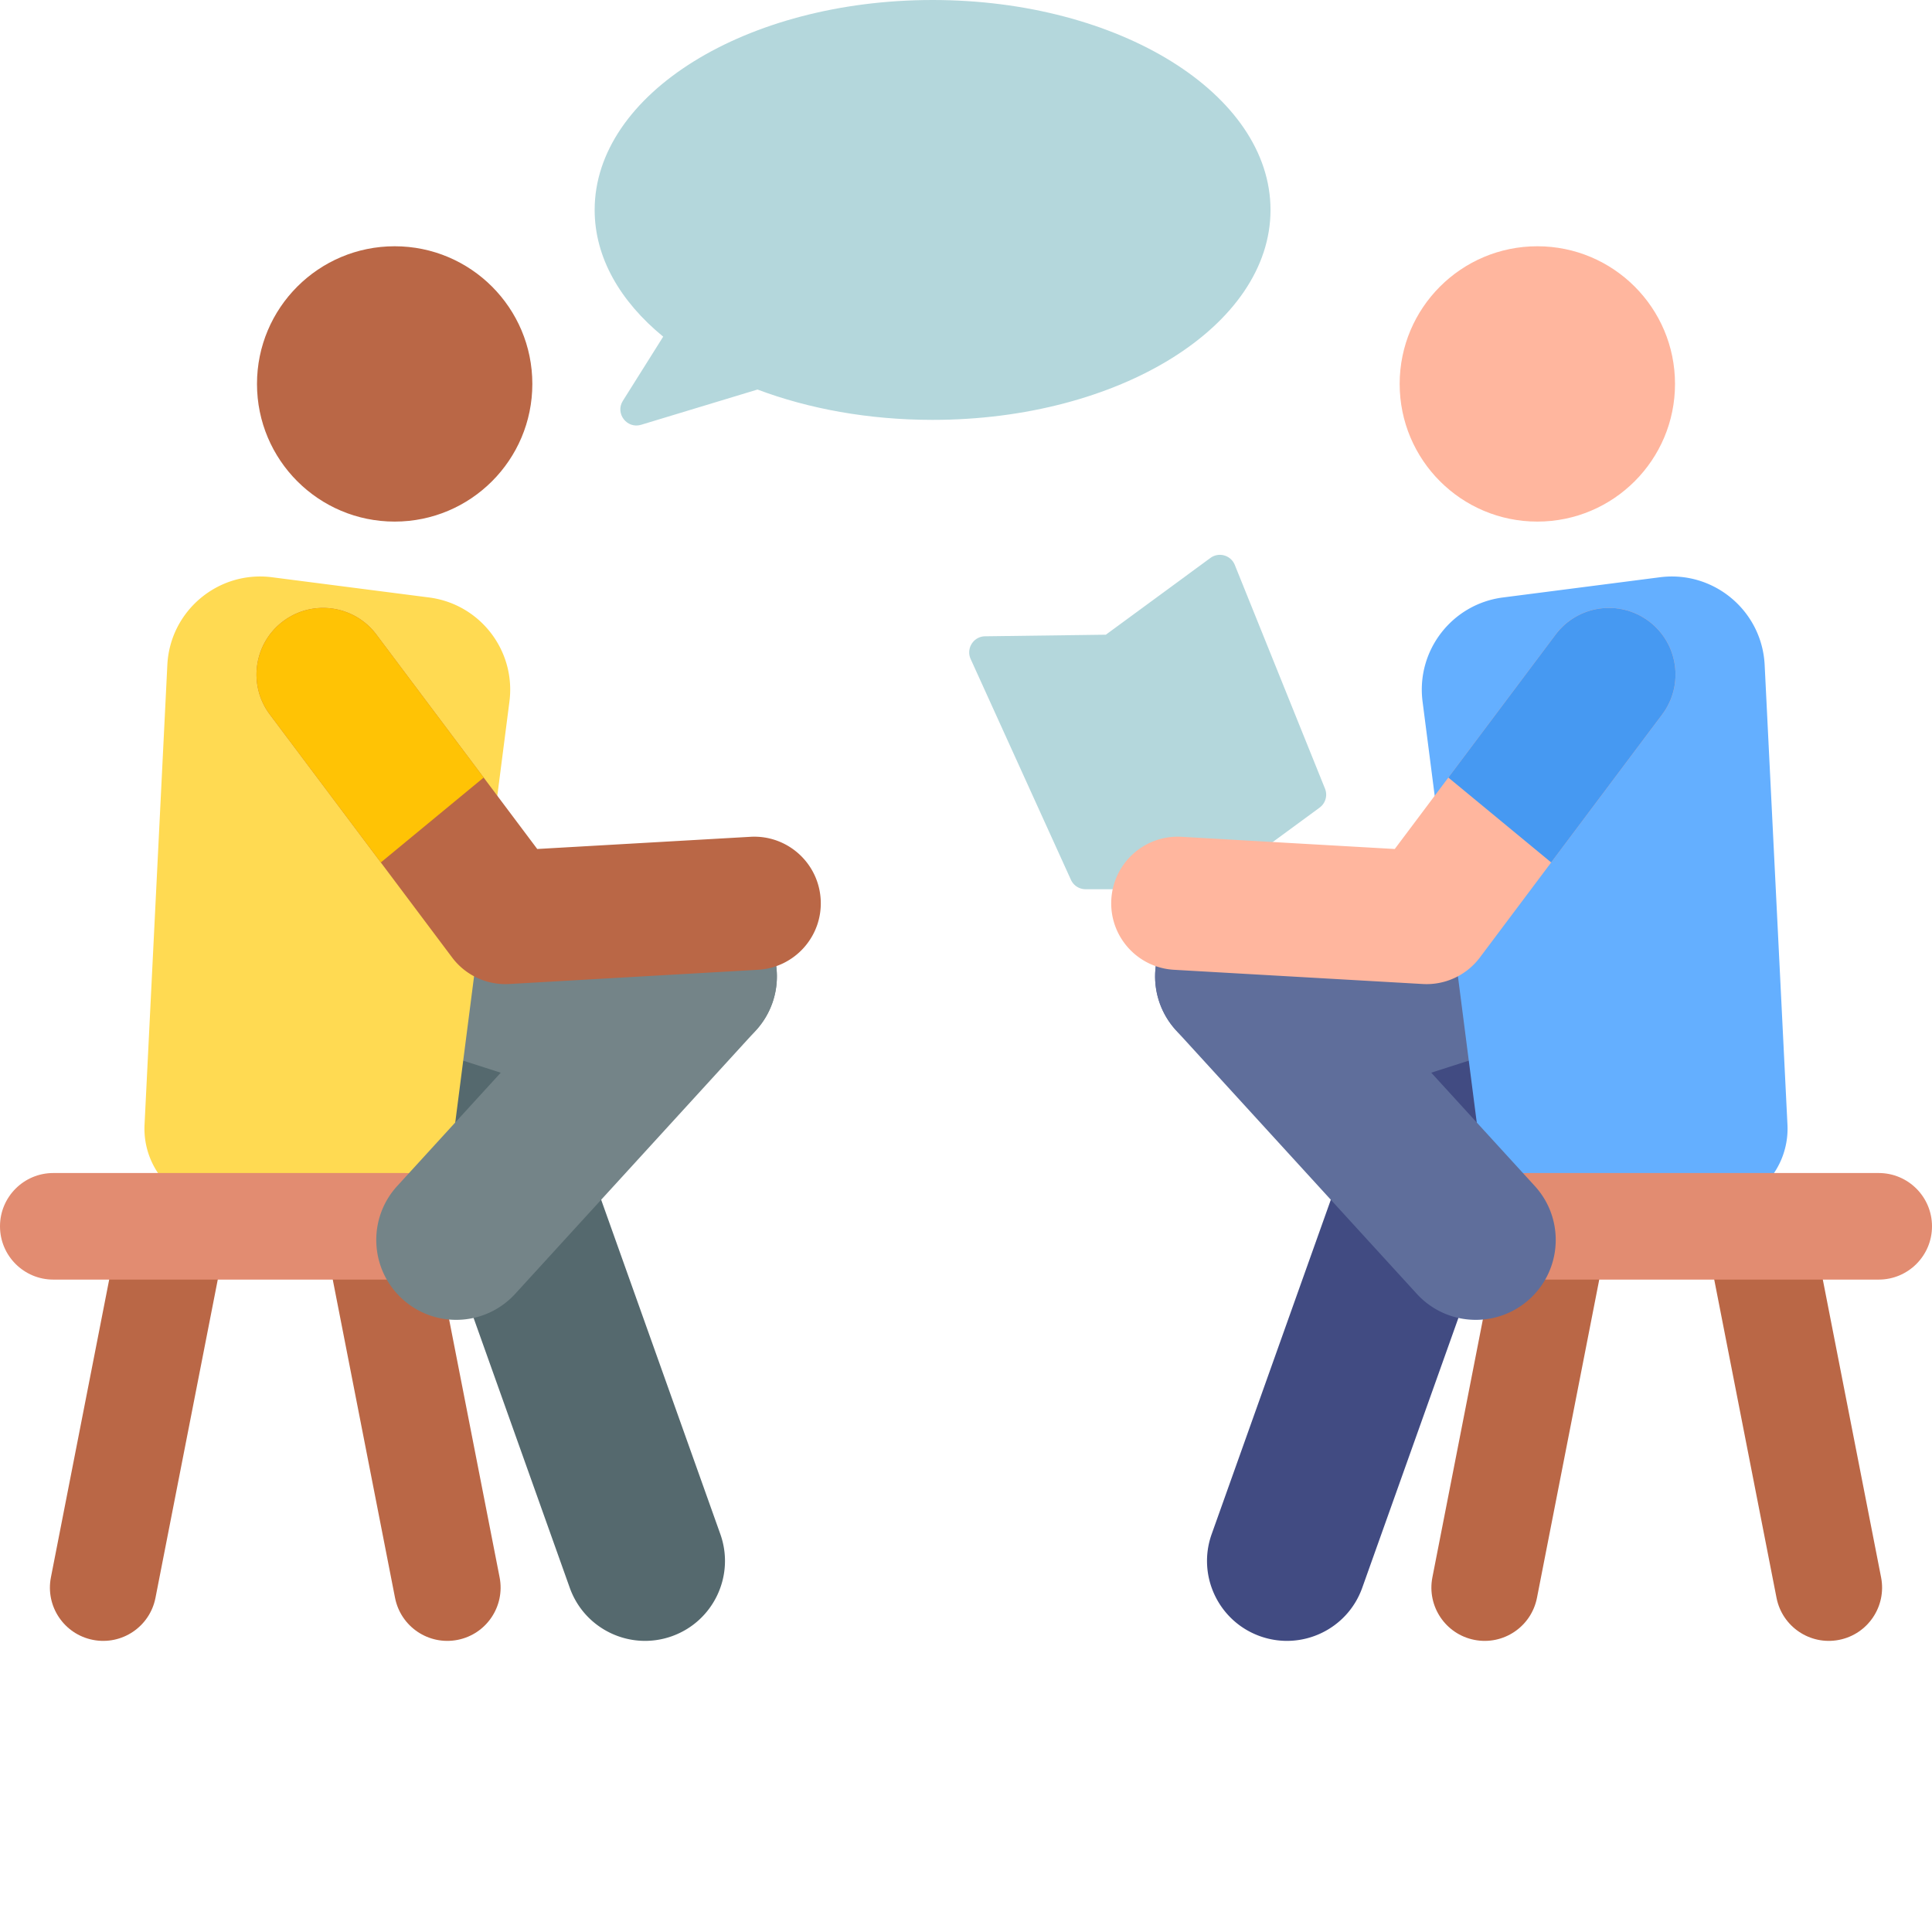<svg xmlns="http://www.w3.org/2000/svg" version="1.1" xmlns:xlink="http://www.w3.org/1999/xlink" width="512" height="512" x="0" y="0" viewBox="0 0 512 512" style="enable-background:new 0 0 512 512" xml:space="preserve" class=""><g><path d="M327.234 149.71c-1.035-2.577-4.23-3.487-6.468-1.843l-27.707 20.336-32 .422c-3.07.04-5.094 3.227-3.825 6.023l26.57 58.504a4.258 4.258 0 0 0 3.88 2.5h32.566l29.46-21.625a4.265 4.265 0 0 0 1.43-5.03Zm0 0" style="stroke:none;fill-rule:nonzero;fill-opacity:1;" fill="#b4d7dc" data-original="#b4d7dc"></path><path d="M92.094 308.137c-9.078 0-17.473-5.88-20.254-15.016-3.406-11.191 2.902-23.023 14.094-26.43l92.601-28.195c11.192-3.402 23.024 2.906 26.43 14.094 3.406 11.191-2.903 23.023-14.094 26.43L98.27 307.215a21.196 21.196 0 0 1-6.176.922Zm0 0" style="stroke:none;fill-rule:nonzero;fill-opacity:1;" fill="#748488" data-original="#748488" class=""></path><path d="M24.637 434.586c-7.653-1.496-12.645-8.914-11.145-16.566l18.485-94.45c1.5-7.652 8.91-12.644 16.57-11.144 7.652 1.496 12.644 8.914 11.144 16.566l-18.488 94.45c-1.492 7.64-8.902 12.644-16.566 11.144ZM104.688 423.441l-18.485-94.449c-1.5-7.652 3.492-15.07 11.145-16.566 7.656-1.5 15.07 3.492 16.566 11.144l18.488 94.45c1.496 7.652-3.492 15.07-11.144 16.566-7.656 1.5-15.07-3.492-16.57-11.145Zm0 0" style="stroke:none;fill-rule:nonzero;fill-opacity:1;" fill="#ba6746" data-original="#ba6746" class=""></path><path d="m150.992 420.777-34.664-97.27-61.195-19.612c-11.14-3.575-17.274-15.497-13.703-26.637 3.57-11.137 15.492-17.274 26.633-13.703l71.167 22.812a21.18 21.18 0 0 1 13.485 13.059l38.18 107.133c3.925 11.015-1.825 23.132-12.844 27.058-10.996 3.918-23.125-1.8-27.059-12.84Zm0 0" style="stroke:none;fill-rule:nonzero;fill-opacity:1;" fill="#55696e" data-original="#55696e" class=""></path><path d="m118.86 311.344-56.364 8.578a21.053 21.053 0 0 1-24.191-21.855l6.043-121.864c.71-14.34 13.507-25.058 27.761-23.223l41.598 5.356c13.5 1.738 23.035 14.09 21.297 27.59Zm0 0" style="stroke:none;fill-rule:nonzero;fill-opacity:1;" fill="#ffda52" data-original="#ffda52"></path><path d="M141.074 101.742c0 20.153-16.336 36.485-36.484 36.485-20.153 0-36.485-16.332-36.485-36.485 0-20.148 16.332-36.48 36.485-36.48 20.148 0 36.484 16.332 36.484 36.48Zm0 0" style="stroke:none;fill-rule:nonzero;fill-opacity:1;" fill="#ba6746" data-original="#ba6746" class=""></path><path d="M107.242 339.105h-93.12C6.32 339.105 0 332.781 0 324.985c0-7.798 6.32-14.122 14.121-14.122h93.121c7.801 0 14.121 6.325 14.121 14.121 0 7.797-6.32 14.121-14.12 14.121Zm0 0" style="stroke:none;fill-rule:nonzero;fill-opacity:1;" fill="#e28c71" data-original="#e28c71"></path><path d="M120.89 349.773a21.108 21.108 0 0 1-14.28-5.543c-8.637-7.89-9.239-21.285-1.348-29.921l63.804-69.836c7.895-8.633 21.29-9.239 29.922-1.352 8.637 7.89 9.242 21.29 1.352 29.926l-63.809 69.836a21.13 21.13 0 0 1-15.64 6.89Zm0 0" style="stroke:none;fill-rule:nonzero;fill-opacity:1;" fill="#748488" data-original="#748488" class=""></path><path d="m119.816 253.742-48.308-64.394c-5.852-7.797-4.27-18.86 3.527-24.711 7.797-5.848 18.86-4.27 24.711 3.527l42.629 56.828 56.484-3.23c9.746-.567 18.075 6.883 18.63 16.617.558 9.73-6.884 18.07-16.614 18.625l-65.934 3.77a17.66 17.66 0 0 1-15.125-7.032Zm0 0" style="stroke:none;fill-rule:nonzero;fill-opacity:1;" fill="#ba6746" data-original="#ba6746" class=""></path><path d="m128.176 206.059-28.43-37.895c-5.851-7.797-16.914-9.379-24.71-3.527-7.798 5.847-9.38 16.914-3.528 24.71l29.414 39.208Zm0 0" style="stroke:none;fill-rule:nonzero;fill-opacity:1;" fill="#ffc305" data-original="#ffc305"></path><path d="M419.906 308.137c9.078 0 17.473-5.88 20.254-15.016 3.406-11.191-2.902-23.023-14.09-26.43l-92.605-28.195c-11.192-3.402-23.024 2.906-26.43 14.094-3.406 11.191 2.902 23.023 14.094 26.43l92.601 28.195c2.055.625 4.133.922 6.176.922Zm0 0" style="stroke:none;fill-rule:nonzero;fill-opacity:1;" fill="#5f6e9b" data-original="#5f6e9b"></path><path d="M487.363 434.586c7.653-1.496 12.645-8.914 11.145-16.566l-18.485-94.45c-1.5-7.652-8.91-12.644-16.57-11.144-7.652 1.496-12.644 8.914-11.144 16.566l18.488 94.45c1.492 7.64 8.902 12.644 16.566 11.144ZM407.313 423.441l18.484-94.449c1.5-7.652-3.492-15.07-11.145-16.566-7.656-1.5-15.07 3.492-16.566 11.144l-18.488 94.45c-1.496 7.652 3.492 15.07 11.144 16.566 7.656 1.5 15.07-3.492 16.57-11.145Zm0 0" style="stroke:none;fill-rule:nonzero;fill-opacity:1;" fill="#ba6746" data-original="#ba6746" class=""></path><path d="m361.008 420.777 34.664-97.27 61.195-19.612c11.137-3.575 17.274-15.497 13.703-26.637-3.57-11.137-15.496-17.274-26.632-13.703l-71.168 22.812a21.177 21.177 0 0 0-13.489 13.059l-38.176 107.133c-3.925 11.015 1.825 23.132 12.84 27.058 11 3.918 23.13-1.8 27.063-12.84Zm0 0" style="stroke:none;fill-rule:nonzero;fill-opacity:1;" fill="#414b82" data-original="#414b82" class=""></path><path d="m393.14 311.344 56.364 8.578a21.053 21.053 0 0 0 24.191-21.855l-6.043-121.864c-.71-14.34-13.507-25.058-27.761-23.223l-41.598 5.356c-13.5 1.738-23.035 14.09-21.297 27.59Zm0 0" style="stroke:none;fill-rule:nonzero;fill-opacity:1;" fill="#64afff" data-original="#64afff"></path><path d="M443.895 101.742c0 20.153-16.332 36.485-36.485 36.485-20.148 0-36.484-16.332-36.484-36.485 0-20.148 16.336-36.48 36.484-36.48 20.152 0 36.485 16.332 36.485 36.48Zm0 0" style="stroke:none;fill-rule:nonzero;fill-opacity:1;" fill="#ffb69e" data-original="#ffb69e"></path><path d="M404.758 339.105h93.12c7.802 0 14.122-6.324 14.122-14.12 0-7.798-6.32-14.122-14.121-14.122h-93.121c-7.801 0-14.121 6.325-14.121 14.121 0 7.797 6.32 14.121 14.12 14.121Zm0 0" style="stroke:none;fill-rule:nonzero;fill-opacity:1;" fill="#e28c71" data-original="#e28c71"></path><path d="M391.11 349.773a21.108 21.108 0 0 0 14.28-5.543c8.637-7.89 9.239-21.285 1.348-29.921l-63.804-69.836c-7.895-8.633-21.29-9.239-29.922-1.352-8.637 7.89-9.242 21.29-1.352 29.926l63.809 69.836a21.13 21.13 0 0 0 15.64 6.89Zm0 0" style="stroke:none;fill-rule:nonzero;fill-opacity:1;" fill="#5f6e9b" data-original="#5f6e9b"></path><path d="m392.184 253.742 48.308-64.394c5.852-7.797 4.27-18.86-3.527-24.711-7.797-5.848-18.86-4.27-24.711 3.527l-42.629 56.828-56.484-3.23c-9.746-.567-18.075 6.883-18.63 16.617-.558 9.73 6.884 18.07 16.614 18.625l65.934 3.77a17.66 17.66 0 0 0 15.125-7.032Zm0 0" style="stroke:none;fill-rule:nonzero;fill-opacity:1;" fill="#ffb69e" data-original="#ffb69e"></path><path d="m383.824 206.059 28.43-37.895c5.851-7.797 16.914-9.379 24.71-3.527 7.798 5.847 9.38 16.914 3.528 24.71l-29.414 39.208Zm0 0" style="stroke:none;fill-rule:nonzero;fill-opacity:1;" fill="#4699f2" data-original="#4699f2"></path><path d="M247.145 0c-49.458 0-89.555 24.91-89.555 55.637 0 12.617 6.77 24.246 18.164 33.578l-10.695 17.015c-2.09 3.329 1.082 7.485 4.843 6.344l30.848-9.344c13.531 5.102 29.41 8.04 46.395 8.04 49.457 0 89.554-24.91 89.554-55.633C336.7 24.91 296.605 0 247.145 0Zm0 0" style="stroke:none;fill-rule:nonzero;fill-opacity:1;" fill="#b4d7dc" data-original="#b4d7dc"></path></g></svg>